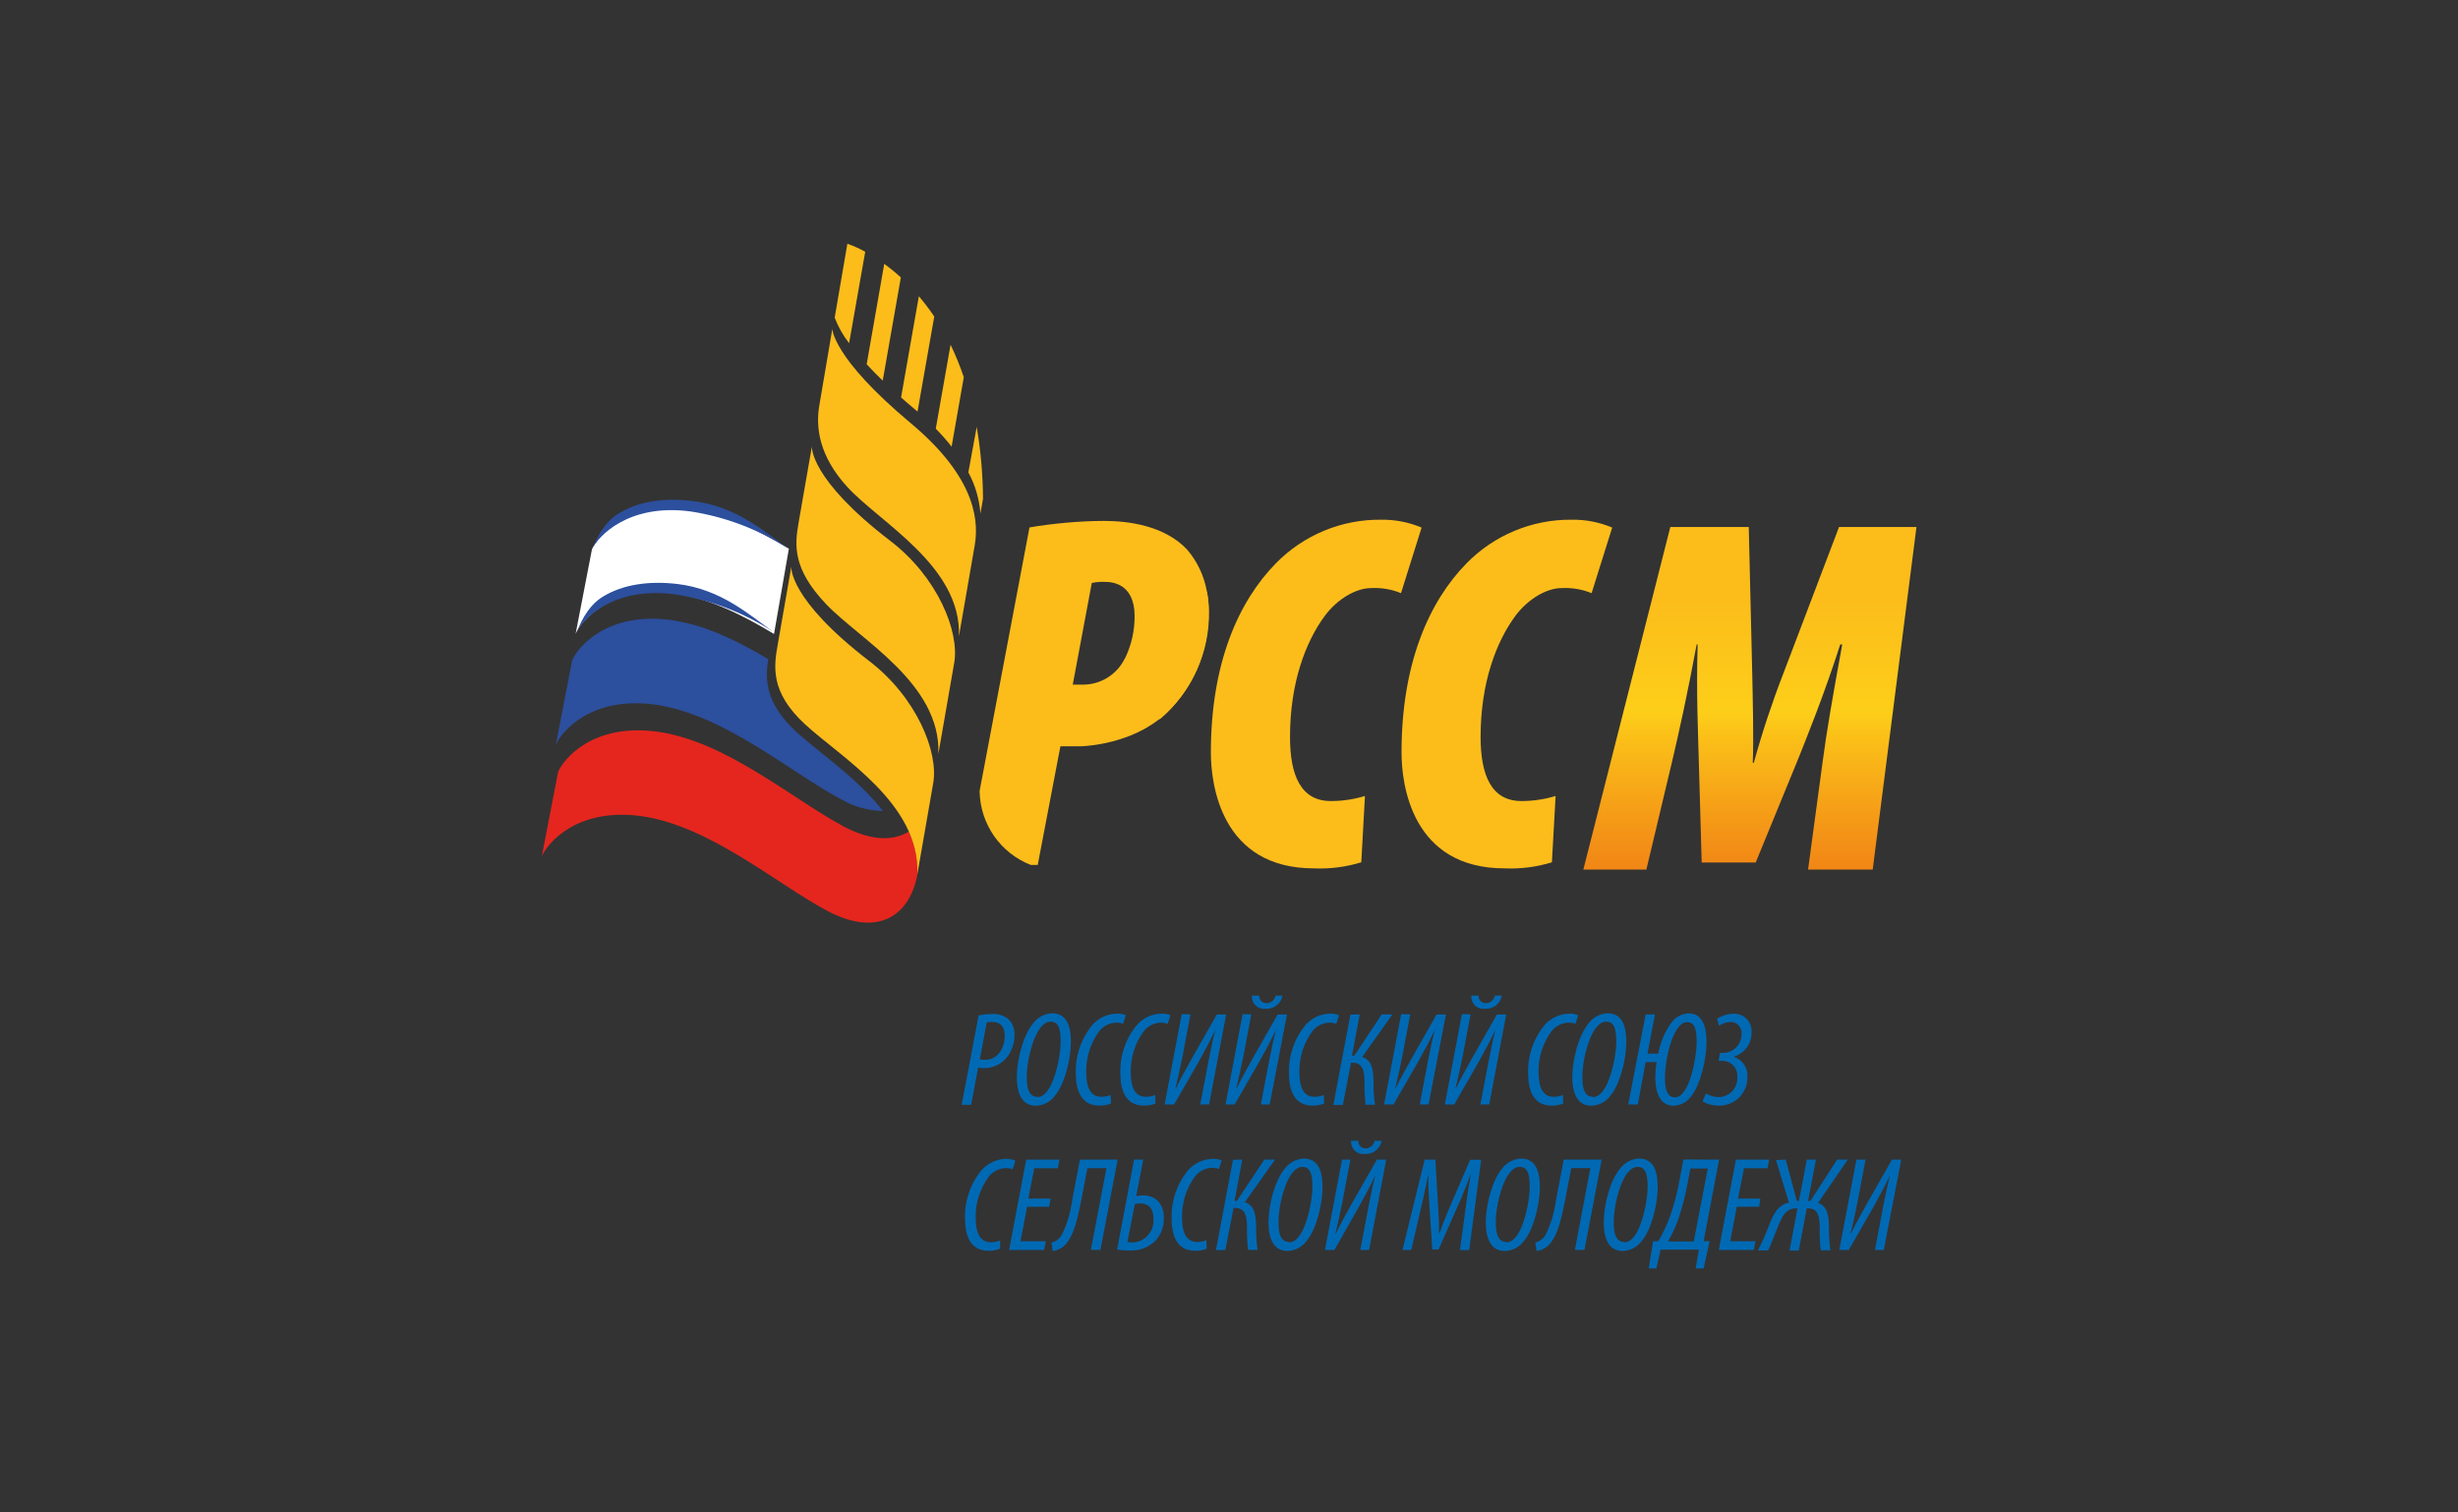 <svg width="169" height="104" viewBox="0 0 169 104" fill="none" xmlns="http://www.w3.org/2000/svg">
<rect x="0" y="0" width="169" height="104" fill="#333333" stroke="none"/>
<g>
<path d="M124.314 59.793L125.315 52.387C125.556 50.501 126.043 47.671 126.664 44.314H126.524C125.455 47.671 124.276 50.568 123.688 52.053L120.713 59.309H117L116.793 52.053C116.76 50.602 116.62 47.7 116.721 44.314H116.654C116.033 47.671 115.407 50.501 114.959 52.387L113.197 59.793H108.863L114.843 36.24H120.236L120.477 46.374C120.51 48.087 120.583 50.849 120.51 52.455H120.583C121.148 50.395 121.818 48.365 122.59 46.374L126.442 36.24H131.767L128.758 59.793H124.314Z" fill="url(#paint0_linear)"/>
<path d="M93.596 59.294C92.542 59.617 91.442 59.758 90.341 59.711C83.981 59.711 83.254 53.978 83.254 51.744C83.254 45.557 85.18 41.329 87.717 38.741C88.658 37.778 89.782 37.016 91.023 36.499C92.264 35.983 93.596 35.724 94.939 35.737C95.901 35.719 96.856 35.904 97.742 36.279L96.326 40.787C95.669 40.517 94.96 40.398 94.251 40.439C93.249 40.439 91.969 41.174 91.102 42.326C89.754 44.144 88.695 46.974 88.695 50.679C88.695 53.335 89.455 55.081 91.492 55.081C92.29 55.084 93.083 54.966 93.847 54.733L93.596 59.294Z" fill="url(#paint1_linear)"/>
<path d="M106.701 59.294C105.649 59.617 104.55 59.758 103.451 59.711C97.085 59.711 96.363 53.978 96.363 51.744C96.363 45.557 98.289 41.329 100.827 38.741C101.767 37.778 102.892 37.016 104.133 36.5C105.374 35.984 106.706 35.724 108.049 35.737C109.009 35.72 109.962 35.904 110.846 36.279L109.431 40.787C108.773 40.517 108.064 40.398 107.356 40.439C106.354 40.439 105.073 41.174 104.207 42.326C102.858 44.144 101.799 46.974 101.799 50.679C101.799 53.335 102.56 55.081 104.601 55.081C105.399 55.083 106.193 54.966 106.956 54.733L106.701 59.294Z" fill="url(#paint2_linear)"/>
<path d="M62.491 57.176C61.408 57.848 59.886 57.829 57.984 56.818C54.537 54.98 49.925 50.974 45.225 50.317C40.719 49.688 38.711 52.252 38.374 53.079L37.252 58.883C37.589 58.071 39.592 55.497 44.103 56.121C48.798 56.779 53.41 60.784 56.863 62.623C60.315 64.461 62.544 63.029 63.083 60.102V59.986V60.112C63.116 59.1 62.914 58.095 62.491 57.176Z" fill="#E5261E"/>
<path d="M79.705 49.465L79.84 49.369C80.895 48.458 81.736 47.325 82.304 46.05C82.871 44.774 83.151 43.389 83.124 41.992C83.117 41.541 83.066 41.092 82.969 40.652L79.888 48.948C79.835 49.112 79.772 49.286 79.705 49.465Z" fill="url(#paint3_linear)"/>
<path d="M82.973 40.633C82.782 39.591 82.323 38.618 81.639 37.812C80.05 36.1 77.489 35.82 75.9 35.82C75.105 35.82 74.195 35.863 73.285 35.945C72.375 36.028 71.542 36.134 70.782 36.269L67.353 54.39C67.368 55.492 67.711 56.566 68.337 57.471C68.963 58.377 69.845 59.075 70.868 59.474H71.35L72.828 51.734L72.91 51.318H73.81C73.984 51.318 74.166 51.318 74.345 51.318C75.512 51.254 76.662 51.001 77.749 50.568C78.436 50.293 79.084 49.927 79.675 49.48L79.809 49.383C80.864 48.473 81.706 47.339 82.273 46.064C82.841 44.789 83.121 43.403 83.093 42.006C83.1 41.545 83.06 41.085 82.973 40.633ZM77.354 45.242C77.085 45.809 76.657 46.285 76.122 46.611C75.587 46.937 74.969 47.098 74.345 47.076H73.757L73.984 45.866L75.067 40.086C75.374 40.02 75.688 39.995 76.001 40.013C76.317 40.008 76.631 40.072 76.921 40.202C77.648 40.541 78.009 41.315 78.009 42.321C78.022 43.339 77.797 44.346 77.354 45.262V45.242Z" fill="url(#paint4_linear)"/>
<path d="M54.802 50.375C52.606 48.362 52.606 46.737 52.818 45.325C50.709 44.062 48.456 42.964 46.188 42.645C41.681 42.016 39.674 44.58 39.337 45.412L38.215 51.216C38.552 50.399 40.555 47.83 45.066 48.454C49.761 49.112 54.373 53.122 57.821 54.956C58.7 55.467 59.694 55.746 60.71 55.768C58.947 53.499 56.333 51.758 54.802 50.375Z" fill="#2C4F9E"/>
<path d="M64.518 51.836L65.606 45.586C65.982 43.443 64.479 39.694 61.215 37.193C55.62 32.907 55.822 30.697 55.822 30.697C55.822 30.697 55.167 34.436 54.903 35.965C54.638 37.493 54.484 39.104 56.8 41.542C59.116 43.98 64.696 46.993 64.518 51.836Z" fill="url(#paint5_linear)"/>
<path d="M65.933 43.748C66.814 38.693 66.304 41.614 67.017 37.498C67.392 35.355 66.651 32.472 62.626 29.105C57.214 24.583 57.228 22.609 57.228 22.609L56.333 27.877C56.068 29.41 56.333 31.364 58.23 33.454C60.473 35.931 66.102 38.906 65.933 43.748Z" fill="url(#paint6_linear)"/>
<path d="M47.551 35.012C43.04 34.383 41.037 36.947 40.7 37.774L39.578 43.578C39.915 42.761 41.918 40.192 46.43 40.816C48.76 41.141 51.062 42.292 53.218 43.593L54.239 37.73C52.116 36.448 49.843 35.312 47.551 35.012Z" fill="white"/>
<path d="M42.53 35.312C41.379 36.008 40.874 37.377 40.705 37.788C41.071 36.903 43.228 34.572 47.532 35.176C49.903 35.549 52.17 36.412 54.191 37.711C52.641 36.637 50.672 34.809 47.619 34.451C45.664 34.214 43.912 34.46 42.53 35.312Z" fill="#2C4F9E"/>
<path d="M41.469 41.015C40.319 41.706 39.813 43.075 39.645 43.491C40.011 42.606 42.167 40.275 46.472 40.879C48.843 41.251 51.11 42.114 53.131 43.414C51.581 42.34 49.611 40.512 46.559 40.154C44.609 39.931 42.851 40.183 41.469 41.015Z" fill="#2C4F9E"/>
<path d="M63.074 60.107L64.162 53.858C64.538 51.71 63.031 47.966 59.771 45.46C54.181 41.169 54.407 38.964 54.407 38.964C54.407 38.964 53.757 42.703 53.488 44.236C53.218 45.77 52.891 47.545 55.37 49.823C57.85 52.102 63.257 55.265 63.074 60.107Z" fill="url(#paint7_linear)"/>
<path d="M66.58 32.482C67.053 33.355 67.335 34.32 67.408 35.312L67.586 34.306C67.577 32.645 67.432 30.989 67.153 29.352L66.58 32.482Z" fill="url(#paint8_linear)"/>
<path d="M57.389 21.84C57.63 22.474 57.964 23.067 58.38 23.601L59.488 17.312C59.096 17.093 58.685 16.908 58.26 16.761L57.389 21.84Z" fill="url(#paint9_linear)"/>
<path d="M59.588 25.047C59.909 25.395 60.276 25.771 60.691 26.174L61.938 19.078C61.575 18.745 61.194 18.433 60.796 18.144L59.588 25.047Z" fill="url(#paint10_linear)"/>
<path d="M61.953 27.33C62.223 27.572 62.507 27.814 62.815 28.07L63.085 28.302L64.235 21.767C63.908 21.282 63.555 20.815 63.176 20.369L61.953 27.33Z" fill="url(#paint11_linear)"/>
<path d="M64.34 29.478C64.724 29.869 65.088 30.281 65.428 30.711L66.266 25.937C66.01 25.173 65.706 24.427 65.356 23.702L64.34 29.478Z" fill="url(#paint12_linear)"/>
<path d="M67.286 69.815C67.604 69.758 67.926 69.727 68.249 69.724C68.462 69.712 68.675 69.745 68.876 69.819C69.076 69.893 69.259 70.007 69.414 70.154C69.646 70.437 69.768 70.794 69.756 71.16C69.757 71.771 69.537 72.361 69.135 72.819C68.945 73.018 68.717 73.177 68.465 73.285C68.213 73.393 67.941 73.448 67.667 73.448C67.528 73.447 67.389 73.436 67.253 73.414L66.771 75.968H66.121L67.286 69.815ZM67.368 72.839C67.485 72.867 67.605 72.88 67.724 72.877C68.687 72.877 69.082 71.939 69.082 71.238C69.082 70.677 68.861 70.27 68.192 70.27C68.075 70.272 67.959 70.283 67.845 70.304L67.368 72.839Z" fill="#0069B4"/>
<path d="M71.231 76.036C70.037 76.036 69.912 74.74 69.912 74.072C69.912 72.853 70.35 71.17 71.048 70.348C71.202 70.147 71.398 69.983 71.621 69.867C71.845 69.75 72.092 69.685 72.344 69.675C73.518 69.675 73.629 70.899 73.629 71.683C73.629 72.771 73.21 74.556 72.522 75.359C72.372 75.559 72.18 75.724 71.959 75.84C71.739 75.956 71.495 76.022 71.246 76.031L71.231 76.036ZM71.332 75.436C72.43 75.436 72.926 72.568 72.926 71.702C72.926 70.967 72.883 70.251 72.238 70.251C71.174 70.251 70.596 72.868 70.596 74.014C70.596 74.537 70.625 75.417 71.318 75.417L71.332 75.436Z" fill="#0069B4"/>
<path d="M76.386 75.881C76.126 75.985 75.847 76.033 75.568 76.022C74.282 76.022 73.969 74.87 73.969 73.864C73.916 72.618 74.332 71.397 75.135 70.444C75.347 70.214 75.604 70.029 75.889 69.901C76.175 69.773 76.483 69.705 76.796 69.699C77.007 69.69 77.217 69.728 77.412 69.811L77.219 70.401C77.066 70.343 76.902 70.315 76.738 70.319C76.517 70.326 76.301 70.381 76.104 70.48C75.906 70.578 75.732 70.718 75.592 70.889C74.991 71.695 74.671 72.678 74.682 73.685C74.682 74.711 74.927 75.417 75.732 75.417C75.948 75.418 76.162 75.377 76.362 75.296L76.386 75.881Z" fill="#0069B4"/>
<path d="M79.444 75.881C79.186 75.985 78.908 76.032 78.63 76.022C77.345 76.022 77.032 74.87 77.032 73.864C76.979 72.618 77.395 71.397 78.197 70.444C78.41 70.215 78.667 70.03 78.952 69.902C79.238 69.774 79.546 69.705 79.858 69.699C80.069 69.691 80.28 69.729 80.474 69.811L80.282 70.401C80.128 70.343 79.965 70.315 79.8 70.319C79.58 70.326 79.364 70.381 79.166 70.48C78.969 70.578 78.794 70.718 78.654 70.889C78.053 71.695 77.733 72.678 77.744 73.685C77.744 74.711 77.99 75.417 78.789 75.417C79.007 75.418 79.223 75.377 79.425 75.296L79.444 75.881Z" fill="#0069B4"/>
<path d="M81.851 69.752L81.302 72.655C81.153 73.4 80.999 74.072 80.82 74.836H80.849C81.215 74.072 81.649 73.327 82.015 72.66L83.666 69.757H84.306L83.132 75.944H82.525L83.103 72.892C83.257 72.079 83.406 71.441 83.555 70.817C83.194 71.591 82.823 72.268 82.429 72.984L80.729 75.944H80.074L81.249 69.733L81.851 69.752Z" fill="#0069B4"/>
<path d="M86.032 69.752L85.483 72.655C85.334 73.4 85.179 74.072 85.001 74.836H85.03C85.396 74.072 85.829 73.327 86.195 72.66L87.847 69.757H88.487L87.298 75.944H86.691L87.269 72.892C87.423 72.079 87.572 71.441 87.722 70.817C87.365 71.591 86.99 72.268 86.595 72.984L84.891 75.944H84.26L85.435 69.733L86.032 69.752ZM86.581 68.461C86.576 68.527 86.585 68.594 86.607 68.656C86.629 68.719 86.664 68.777 86.709 68.825C86.754 68.874 86.809 68.912 86.87 68.939C86.93 68.965 86.996 68.979 87.062 68.979C87.212 68.984 87.36 68.935 87.477 68.84C87.594 68.745 87.672 68.61 87.698 68.461H88.179C88.131 68.73 87.985 68.972 87.77 69.139C87.555 69.306 87.285 69.387 87.014 69.366C86.89 69.381 86.765 69.369 86.647 69.329C86.529 69.29 86.421 69.225 86.331 69.138C86.242 69.051 86.173 68.945 86.129 68.828C86.086 68.711 86.069 68.585 86.08 68.461H86.581Z" fill="#0069B4"/>
<path d="M91.043 75.881C90.782 75.985 90.504 76.033 90.224 76.022C88.939 76.022 88.626 74.87 88.626 73.864C88.573 72.618 88.989 71.397 89.791 70.444C90.004 70.214 90.26 70.03 90.546 69.902C90.831 69.774 91.139 69.705 91.452 69.699C91.663 69.69 91.874 69.728 92.068 69.811L91.876 70.401C91.722 70.343 91.558 70.315 91.394 70.319C91.174 70.326 90.957 70.381 90.76 70.479C90.562 70.578 90.388 70.718 90.248 70.889C89.646 71.695 89.326 72.678 89.338 73.685C89.338 74.711 89.584 75.417 90.383 75.417C90.601 75.418 90.816 75.377 91.019 75.296L91.043 75.881Z" fill="#0069B4"/>
<path d="M93.489 69.752L92.955 72.592H93.114L95.001 69.752H95.733L93.657 72.684C94.293 72.868 94.413 73.487 94.438 74.295C94.42 74.853 94.454 75.412 94.539 75.963H93.889C93.831 75.44 93.807 74.913 93.816 74.387C93.816 73.622 93.686 73.076 92.988 73.076H92.887L92.329 75.978H91.674L92.849 69.767L93.489 69.752Z" fill="#0069B4"/>
<path d="M96.96 69.752L96.411 72.655C96.267 73.4 96.108 74.072 95.93 74.836H95.959C96.324 74.072 96.758 73.327 97.124 72.66L98.775 69.757H99.416L98.222 75.944H97.615L98.193 72.892C98.347 72.079 98.496 71.441 98.645 70.817C98.289 71.591 97.913 72.268 97.519 72.984L95.814 75.944H95.164L96.339 69.733L96.96 69.752Z" fill="#0069B4"/>
<path d="M101.112 69.752L100.558 72.655C100.414 73.4 100.255 74.072 100.077 74.836H100.105C100.471 74.072 100.905 73.327 101.271 72.66L102.922 69.757H103.562L102.392 75.944H101.786L102.364 72.892C102.518 72.079 102.667 71.441 102.811 70.817C102.455 71.591 102.079 72.268 101.685 72.984L99.99 75.944H99.34L100.515 69.733L101.112 69.752ZM101.661 68.461C101.656 68.527 101.665 68.594 101.687 68.656C101.709 68.719 101.744 68.777 101.789 68.825C101.834 68.874 101.889 68.912 101.95 68.939C102.01 68.965 102.076 68.979 102.142 68.979C102.292 68.983 102.439 68.934 102.556 68.839C102.672 68.743 102.751 68.609 102.778 68.461H103.259C103.211 68.73 103.065 68.972 102.85 69.139C102.635 69.306 102.365 69.387 102.094 69.366C101.97 69.381 101.845 69.369 101.727 69.329C101.609 69.29 101.501 69.225 101.411 69.138C101.322 69.051 101.253 68.945 101.209 68.828C101.166 68.711 101.149 68.585 101.16 68.461H101.661Z" fill="#0069B4"/>
<path d="M107.481 75.881C107.221 75.985 106.942 76.033 106.663 76.022C105.382 76.022 105.069 74.87 105.069 73.864C105.016 72.618 105.432 71.397 106.234 70.444C106.447 70.214 106.704 70.03 106.989 69.902C107.275 69.774 107.583 69.705 107.895 69.699C108.106 69.69 108.317 69.728 108.512 69.811L108.319 70.401C108.165 70.343 108.002 70.315 107.837 70.319C107.617 70.326 107.401 70.381 107.203 70.479C107.005 70.578 106.831 70.718 106.692 70.889C106.089 71.695 105.769 72.678 105.782 73.685C105.782 74.711 106.027 75.417 106.826 75.417C107.044 75.418 107.26 75.377 107.462 75.296L107.481 75.881Z" fill="#0069B4"/>
<path d="M109.426 76.036C108.232 76.036 108.102 74.74 108.102 74.072C108.102 72.853 108.545 71.17 109.238 70.348C109.392 70.147 109.587 69.983 109.811 69.867C110.035 69.751 110.281 69.685 110.533 69.675C111.708 69.675 111.819 70.899 111.819 71.683C111.819 72.771 111.4 74.556 110.711 75.359C110.562 75.559 110.37 75.724 110.149 75.84C109.928 75.957 109.684 76.022 109.435 76.031L109.426 76.036ZM109.527 75.436C110.629 75.436 111.125 72.568 111.125 71.702C111.125 70.967 111.077 70.251 110.437 70.251C109.373 70.251 108.795 72.868 108.795 74.014C108.795 74.537 108.824 75.417 109.522 75.417L109.527 75.436Z" fill="#0069B4"/>
<path d="M113.788 69.753L113.273 72.447H114.01C114.154 71.694 114.454 70.981 114.891 70.352C115.029 70.154 115.21 69.991 115.42 69.874C115.63 69.758 115.864 69.691 116.104 69.68C117.207 69.68 117.332 70.904 117.332 71.688C117.332 72.776 116.928 74.561 116.287 75.373C116.15 75.569 115.97 75.73 115.762 75.844C115.553 75.959 115.321 76.025 115.084 76.036C113.938 76.036 113.808 74.74 113.808 74.072C113.813 73.724 113.844 73.376 113.899 73.032H113.148L112.609 75.944H111.949L113.148 69.753H113.788ZM115.156 75.46C116.191 75.46 116.653 72.592 116.653 71.736C116.653 70.991 116.605 70.285 115.999 70.285C115.007 70.285 114.477 72.902 114.477 74.048C114.477 74.57 114.501 75.451 115.146 75.451L115.156 75.46Z" fill="#0069B4"/>
<path d="M118.257 72.398H118.421C118.591 72.404 118.761 72.375 118.92 72.313C119.079 72.252 119.224 72.159 119.347 72.041C119.47 71.922 119.568 71.78 119.635 71.623C119.703 71.466 119.739 71.297 119.74 71.126C119.754 71.022 119.745 70.915 119.716 70.814C119.686 70.713 119.635 70.619 119.567 70.538C119.499 70.457 119.416 70.392 119.321 70.346C119.226 70.3 119.123 70.274 119.018 70.27C118.722 70.273 118.433 70.366 118.19 70.536L118.06 70.052C118.397 69.832 118.789 69.711 119.192 69.704C119.36 69.698 119.528 69.727 119.684 69.79C119.841 69.853 119.982 69.949 120.099 70.071C120.216 70.193 120.306 70.338 120.362 70.498C120.419 70.657 120.442 70.827 120.429 70.996C120.436 71.362 120.324 71.722 120.111 72.019C119.897 72.317 119.593 72.536 119.245 72.645V72.684C119.53 72.783 119.774 72.976 119.937 73.231C120.1 73.487 120.173 73.79 120.145 74.091C120.145 74.349 120.094 74.604 119.995 74.841C119.896 75.078 119.75 75.293 119.567 75.474C119.384 75.654 119.167 75.796 118.929 75.89C118.691 75.985 118.437 76.032 118.18 76.026C117.788 76.034 117.4 75.936 117.059 75.741L117.29 75.185C117.552 75.348 117.853 75.435 118.161 75.436C118.338 75.437 118.513 75.4 118.675 75.33C118.837 75.259 118.984 75.156 119.104 75.026C119.225 74.896 119.318 74.743 119.376 74.575C119.435 74.408 119.459 74.23 119.447 74.053C119.458 73.907 119.438 73.76 119.388 73.623C119.339 73.486 119.26 73.36 119.159 73.255C119.057 73.151 118.935 73.069 118.799 73.015C118.664 72.962 118.518 72.938 118.373 72.945H118.161L118.257 72.398Z" fill="#0069B4"/>
<path d="M68.764 85.865C68.504 85.969 68.225 86.017 67.946 86.006C66.66 86.006 66.352 84.85 66.352 83.848C66.299 82.602 66.715 81.381 67.517 80.428C67.731 80.199 67.988 80.015 68.273 79.887C68.558 79.759 68.866 79.69 69.178 79.683C69.397 79.678 69.615 79.723 69.814 79.814L69.621 80.404C69.467 80.347 69.304 80.319 69.14 80.322C68.919 80.33 68.703 80.385 68.506 80.483C68.308 80.582 68.134 80.721 67.994 80.893C67.392 81.698 67.072 82.681 67.084 83.689C67.084 84.709 67.334 85.42 68.129 85.42C68.346 85.421 68.562 85.38 68.764 85.299V85.865Z" fill="#0069B4"/>
<path d="M72.14 82.982H70.618L70.166 85.353H71.909L71.788 85.952H69.381L70.556 79.741H72.843L72.732 80.332H71.109L70.705 82.416H72.236L72.14 82.982Z" fill="#0069B4"/>
<path d="M76.845 79.737L75.66 85.948H75.001L76.075 80.327H74.765L74.351 82.494C74.11 83.713 73.869 84.724 73.46 85.304C73.348 85.501 73.192 85.669 73.004 85.794C72.816 85.919 72.601 85.998 72.377 86.025L72.295 85.445C72.448 85.408 72.592 85.339 72.717 85.243C72.841 85.146 72.944 85.023 73.017 84.883C73.37 84.159 73.602 83.381 73.706 82.581L74.25 79.741L76.845 79.737Z" fill="#0069B4"/>
<path d="M78.603 79.737L78.121 82.252C78.278 82.21 78.44 82.192 78.603 82.199C79.513 82.199 80.018 82.828 80.018 83.737C80.04 84.309 79.84 84.868 79.46 85.294C79.232 85.527 78.959 85.709 78.657 85.828C78.355 85.948 78.031 86.001 77.707 85.986C77.406 85.993 77.104 85.972 76.807 85.923L77.972 79.737H78.603ZM77.519 85.396C77.631 85.422 77.746 85.435 77.861 85.435C78.062 85.43 78.261 85.383 78.444 85.299C78.627 85.214 78.791 85.093 78.926 84.943C79.061 84.793 79.164 84.616 79.229 84.425C79.295 84.234 79.321 84.031 79.305 83.829C79.305 83.186 79.065 82.75 78.371 82.75C78.255 82.755 78.139 82.772 78.025 82.799L77.519 85.396Z" fill="#0069B4"/>
<path d="M82.969 85.865C82.71 85.969 82.431 86.017 82.151 86.005C80.865 86.005 80.557 84.85 80.557 83.848C80.504 82.602 80.92 81.38 81.722 80.428C81.936 80.199 82.192 80.015 82.478 79.887C82.763 79.759 83.071 79.689 83.384 79.683C83.595 79.675 83.805 79.713 84 79.795L83.807 80.385C83.653 80.327 83.49 80.299 83.326 80.302C83.105 80.31 82.889 80.365 82.692 80.464C82.494 80.562 82.32 80.702 82.18 80.873C81.578 81.679 81.258 82.662 81.27 83.669C81.27 84.69 81.52 85.401 82.315 85.401C82.531 85.401 82.745 85.36 82.945 85.28L82.969 85.865Z" fill="#0069B4"/>
<path d="M85.415 79.737L84.885 82.576H85.039L86.931 79.737H87.663L85.588 82.668C86.224 82.852 86.339 83.471 86.368 84.279C86.352 84.837 86.386 85.395 86.469 85.948H85.81C85.752 85.424 85.728 84.897 85.737 84.371C85.737 83.606 85.607 83.06 84.914 83.06H84.813L84.25 85.962H83.6L84.774 79.751L85.415 79.737Z" fill="#0069B4"/>
<path d="M88.534 86.025C87.34 86.025 87.215 84.729 87.215 84.061C87.215 82.847 87.658 81.159 88.351 80.336C88.505 80.136 88.701 79.972 88.925 79.856C89.148 79.74 89.395 79.674 89.646 79.664C90.821 79.664 90.932 80.888 90.932 81.671C90.932 82.76 90.508 84.55 89.82 85.348C89.67 85.548 89.478 85.712 89.257 85.829C89.037 85.945 88.793 86.01 88.544 86.02L88.534 86.025ZM88.635 85.425C89.738 85.425 90.234 82.557 90.234 81.691C90.234 80.956 90.186 80.24 89.545 80.24C88.481 80.24 87.903 82.856 87.903 83.998C87.903 84.525 87.927 85.401 88.63 85.401L88.635 85.425Z" fill="#0069B4"/>
<path d="M92.848 79.737L92.299 82.639C92.155 83.384 91.996 84.056 91.818 84.82H91.847C92.213 84.056 92.646 83.311 93.012 82.644L94.663 79.741H95.309L94.134 85.952H93.527L94.105 82.9C94.259 82.088 94.408 81.449 94.553 80.825C94.196 81.599 93.821 82.276 93.426 82.992L91.746 85.952H91.096L92.27 79.741L92.848 79.737ZM93.397 78.445C93.393 78.511 93.402 78.578 93.424 78.641C93.446 78.703 93.481 78.761 93.526 78.809C93.571 78.858 93.626 78.897 93.686 78.923C93.747 78.949 93.812 78.963 93.879 78.963C94.029 78.967 94.176 78.918 94.292 78.823C94.409 78.728 94.488 78.594 94.514 78.445H94.996C94.948 78.714 94.802 78.956 94.587 79.123C94.371 79.29 94.102 79.371 93.831 79.35C93.707 79.365 93.582 79.353 93.464 79.314C93.345 79.274 93.238 79.209 93.148 79.122C93.058 79.035 92.989 78.929 92.946 78.812C92.902 78.695 92.885 78.57 92.896 78.445H93.397Z" fill="#0069B4"/>
<path d="M100.379 85.952L100.86 82.412C100.923 81.884 101.024 81.372 101.125 80.743H101.111C100.889 81.386 100.629 81.996 100.422 82.494L98.91 85.914H98.477L98.246 82.421C98.217 81.894 98.198 81.372 98.207 80.743C98.058 81.386 97.976 81.884 97.851 82.421L97.032 85.952H96.426L97.952 79.741H98.689L98.901 83.335C98.93 83.819 98.949 84.264 98.939 84.787H98.978C99.141 84.303 99.334 83.819 99.536 83.335L101.077 79.751H101.838L101.014 85.962L100.379 85.952Z" fill="#0069B4"/>
<path d="M103.476 86.025C102.281 86.025 102.156 84.729 102.156 84.061C102.156 82.847 102.594 81.159 103.293 80.336C103.446 80.136 103.642 79.972 103.866 79.856C104.09 79.74 104.336 79.674 104.588 79.664C105.763 79.664 105.873 80.888 105.873 81.671C105.873 82.76 105.454 84.55 104.766 85.348C104.616 85.548 104.424 85.712 104.204 85.829C103.983 85.945 103.739 86.01 103.49 86.02L103.476 86.025ZM103.577 85.425C104.679 85.425 105.175 82.557 105.175 81.691C105.175 80.956 105.132 80.24 104.487 80.24C103.423 80.24 102.845 82.856 102.845 83.998C102.845 84.525 102.874 85.401 103.572 85.401L103.577 85.425Z" fill="#0069B4"/>
<path d="M110.125 79.737L108.941 85.948H108.281L109.345 80.322H108.031L107.616 82.489C107.381 83.708 107.135 84.719 106.726 85.299C106.614 85.496 106.457 85.664 106.269 85.789C106.081 85.914 105.866 85.993 105.642 86.02L105.561 85.44C105.714 85.403 105.858 85.335 105.982 85.238C106.107 85.141 106.209 85.019 106.283 84.879C106.634 84.153 106.867 83.376 106.971 82.576L107.515 79.737H110.125Z" fill="#0069B4"/>
<path d="M111.583 86.025C110.389 86.025 110.264 84.729 110.264 84.061C110.264 82.847 110.702 81.159 111.4 80.336C111.554 80.136 111.75 79.972 111.973 79.856C112.197 79.74 112.443 79.674 112.695 79.664C113.87 79.664 113.976 80.888 113.976 81.671C113.976 82.76 113.557 84.55 112.868 85.348C112.719 85.548 112.527 85.712 112.306 85.829C112.085 85.945 111.842 86.01 111.593 86.02L111.583 86.025ZM111.684 85.425C112.787 85.425 113.283 82.557 113.283 81.691C113.283 80.956 113.239 80.24 112.594 80.24C111.53 80.24 110.952 82.856 110.952 83.998C110.952 84.525 110.981 85.401 111.679 85.401L111.684 85.425Z" fill="#0069B4"/>
<path d="M118.198 79.737L117.134 85.348H117.548L117.134 87.22H116.585L116.807 85.928H114.173L113.889 87.22H113.359L113.653 85.348H114.019C114.345 84.795 114.618 84.212 114.833 83.606C115.116 82.802 115.331 81.975 115.478 81.135L115.743 79.732L118.198 79.737ZM116.036 81.343C115.885 82.162 115.679 82.97 115.42 83.761C115.225 84.319 114.979 84.856 114.683 85.367H116.455L117.418 80.351H116.224L116.036 81.343Z" fill="#0069B4"/>
<path d="M120.954 82.982H119.408L118.961 85.353H120.704L120.583 85.952H118.176L119.351 79.741H121.638L121.527 80.332H119.904L119.5 82.416H121.031L120.954 82.982Z" fill="#0069B4"/>
<path d="M122.779 79.737L123.539 82.576H123.689L124.228 79.737H124.854L124.315 82.576H124.478L126.313 79.737H127.049L124.998 82.716C125.619 82.919 125.735 83.553 125.749 84.25C125.736 84.826 125.77 85.401 125.851 85.972H125.186C125.125 85.455 125.101 84.934 125.114 84.414C125.114 83.63 124.984 83.089 124.324 83.089H124.223L123.674 85.991H123.039L123.588 83.089H123.486C122.788 83.089 122.523 83.64 122.211 84.424C121.989 84.98 121.777 85.546 121.565 85.981H120.867C121.143 85.439 121.391 84.882 121.609 84.313C121.922 83.5 122.259 82.818 123 82.702L122.109 79.77L122.779 79.737Z" fill="#0069B4"/>
<path d="M128.266 79.737L127.718 82.639C127.573 83.384 127.414 84.056 127.236 84.82H127.265C127.631 84.056 128.064 83.311 128.43 82.644L130.082 79.741H130.722L129.518 85.952H128.912L129.489 82.9C129.644 82.088 129.793 81.449 129.942 80.825C129.581 81.599 129.205 82.276 128.811 82.992L127.111 85.952H126.461L127.636 79.741L128.266 79.737Z" fill="#0069B4"/>
</g>
<defs>
<linearGradient id="paint0_linear" x1="120.284" y1="41.034" x2="120.284" y2="60.673" gradientUnits="userSpaceOnUse">
<stop offset="0.01" stop-color="#FCBD1B"/>
<stop offset="0.4" stop-color="#FDCE19"/>
<stop offset="0.49" stop-color="#FBC018"/>
<stop offset="0.81" stop-color="#F49617"/>
<stop offset="0.97" stop-color="#F18516"/>
</linearGradient>
<linearGradient id="paint1_linear" x1="2806.23" y1="2055.61" x2="2806.23" y2="3029.34" gradientUnits="userSpaceOnUse">
<stop offset="0.01" stop-color="#FCBD1B"/>
<stop offset="0.4" stop-color="#FDCE19"/>
<stop offset="0.49" stop-color="#FBC018"/>
<stop offset="0.81" stop-color="#F49617"/>
<stop offset="0.97" stop-color="#F18516"/>
</linearGradient>
<linearGradient id="paint2_linear" x1="3212.81" y1="2055.6" x2="3212.81" y2="3029.32" gradientUnits="userSpaceOnUse">
<stop offset="0.01" stop-color="#FCBD1B"/>
<stop offset="0.4" stop-color="#FDCE19"/>
<stop offset="0.49" stop-color="#FBC018"/>
<stop offset="0.81" stop-color="#F49617"/>
<stop offset="0.97" stop-color="#F18516"/>
</linearGradient>
<linearGradient id="paint3_linear" x1="658.094" y1="782.916" x2="658.094" y2="1140.83" gradientUnits="userSpaceOnUse">
<stop offset="0.01" stop-color="#FCBD1B"/>
<stop offset="0.4" stop-color="#FDCE19"/>
<stop offset="0.49" stop-color="#FBC018"/>
<stop offset="0.81" stop-color="#F49617"/>
<stop offset="0.97" stop-color="#F18516"/>
</linearGradient>
<linearGradient id="paint4_linear" x1="2584.74" y1="1858.12" x2="2321.37" y2="2984.86" gradientUnits="userSpaceOnUse">
<stop offset="0.01" stop-color="#FCBD1B"/>
<stop offset="0.4" stop-color="#FDCE19"/>
<stop offset="0.49" stop-color="#FBC018"/>
<stop offset="0.81" stop-color="#F49617"/>
<stop offset="0.97" stop-color="#F18516"/>
</linearGradient>
<linearGradient id="paint5_linear" x1="1418.5" y1="1828.32" x2="1418.5" y2="2686.76" gradientUnits="userSpaceOnUse">
<stop offset="0.01" stop-color="#FCBD1B"/>
<stop offset="0.4" stop-color="#FDCE19"/>
<stop offset="0.49" stop-color="#FBC018"/>
<stop offset="0.81" stop-color="#F49617"/>
<stop offset="0.97" stop-color="#F18516"/>
</linearGradient>
<linearGradient id="paint6_linear" x1="1446.81" y1="1820.24" x2="1446.81" y2="2678.46" gradientUnits="userSpaceOnUse">
<stop offset="0.01" stop-color="#FCBD1B"/>
<stop offset="0.4" stop-color="#FDCE19"/>
<stop offset="0.49" stop-color="#FBC018"/>
<stop offset="0.81" stop-color="#F49617"/>
<stop offset="0.97" stop-color="#F18516"/>
</linearGradient>
<linearGradient id="paint7_linear" x1="1385.21" y1="1837" x2="1385.21" y2="2695.43" gradientUnits="userSpaceOnUse">
<stop offset="0.01" stop-color="#FCBD1B"/>
<stop offset="0.4" stop-color="#FDCE19"/>
<stop offset="0.49" stop-color="#FBC018"/>
<stop offset="0.81" stop-color="#F49617"/>
<stop offset="0.97" stop-color="#F18516"/>
</linearGradient>
<linearGradient id="paint8_linear" x1="206.756" y1="536.143" x2="206.756" y2="778.216" gradientUnits="userSpaceOnUse">
<stop offset="0.01" stop-color="#FCBD1B"/>
<stop offset="0.4" stop-color="#FDCE19"/>
<stop offset="0.49" stop-color="#FBC018"/>
<stop offset="0.81" stop-color="#F49617"/>
<stop offset="0.97" stop-color="#F18516"/>
</linearGradient>
<linearGradient id="paint9_linear" x1="312.175" y1="598.487" x2="312.175" y2="876.184" gradientUnits="userSpaceOnUse">
<stop offset="0.01" stop-color="#FCBD1B"/>
<stop offset="0.4" stop-color="#FDCE19"/>
<stop offset="0.49" stop-color="#FBC018"/>
<stop offset="0.81" stop-color="#F49617"/>
<stop offset="0.97" stop-color="#F18516"/>
</linearGradient>
<linearGradient id="paint10_linear" x1="356.11" y1="700.996" x2="356.11" y2="1027.08" gradientUnits="userSpaceOnUse">
<stop offset="0.01" stop-color="#FCBD1B"/>
<stop offset="0.4" stop-color="#FDCE19"/>
<stop offset="0.49" stop-color="#FBC018"/>
<stop offset="0.81" stop-color="#F49617"/>
<stop offset="0.97" stop-color="#F18516"/>
</linearGradient>
<linearGradient id="paint11_linear" x1="361.015" y1="695.073" x2="361.015" y2="1017.15" gradientUnits="userSpaceOnUse">
<stop offset="0.01" stop-color="#FCBD1B"/>
<stop offset="0.4" stop-color="#FDCE19"/>
<stop offset="0.49" stop-color="#FBC018"/>
<stop offset="0.81" stop-color="#F49617"/>
<stop offset="0.97" stop-color="#F18516"/>
</linearGradient>
<linearGradient id="paint12_linear" x1="325.552" y1="619.758" x2="325.552" y2="904.398" gradientUnits="userSpaceOnUse">
<stop offset="0.01" stop-color="#FCBD1B"/>
<stop offset="0.4" stop-color="#FDCE19"/>
<stop offset="0.49" stop-color="#FBC018"/>
<stop offset="0.81" stop-color="#F49617"/>
<stop offset="0.97" stop-color="#F18516"/>
</linearGradient>
</defs>
</svg>
